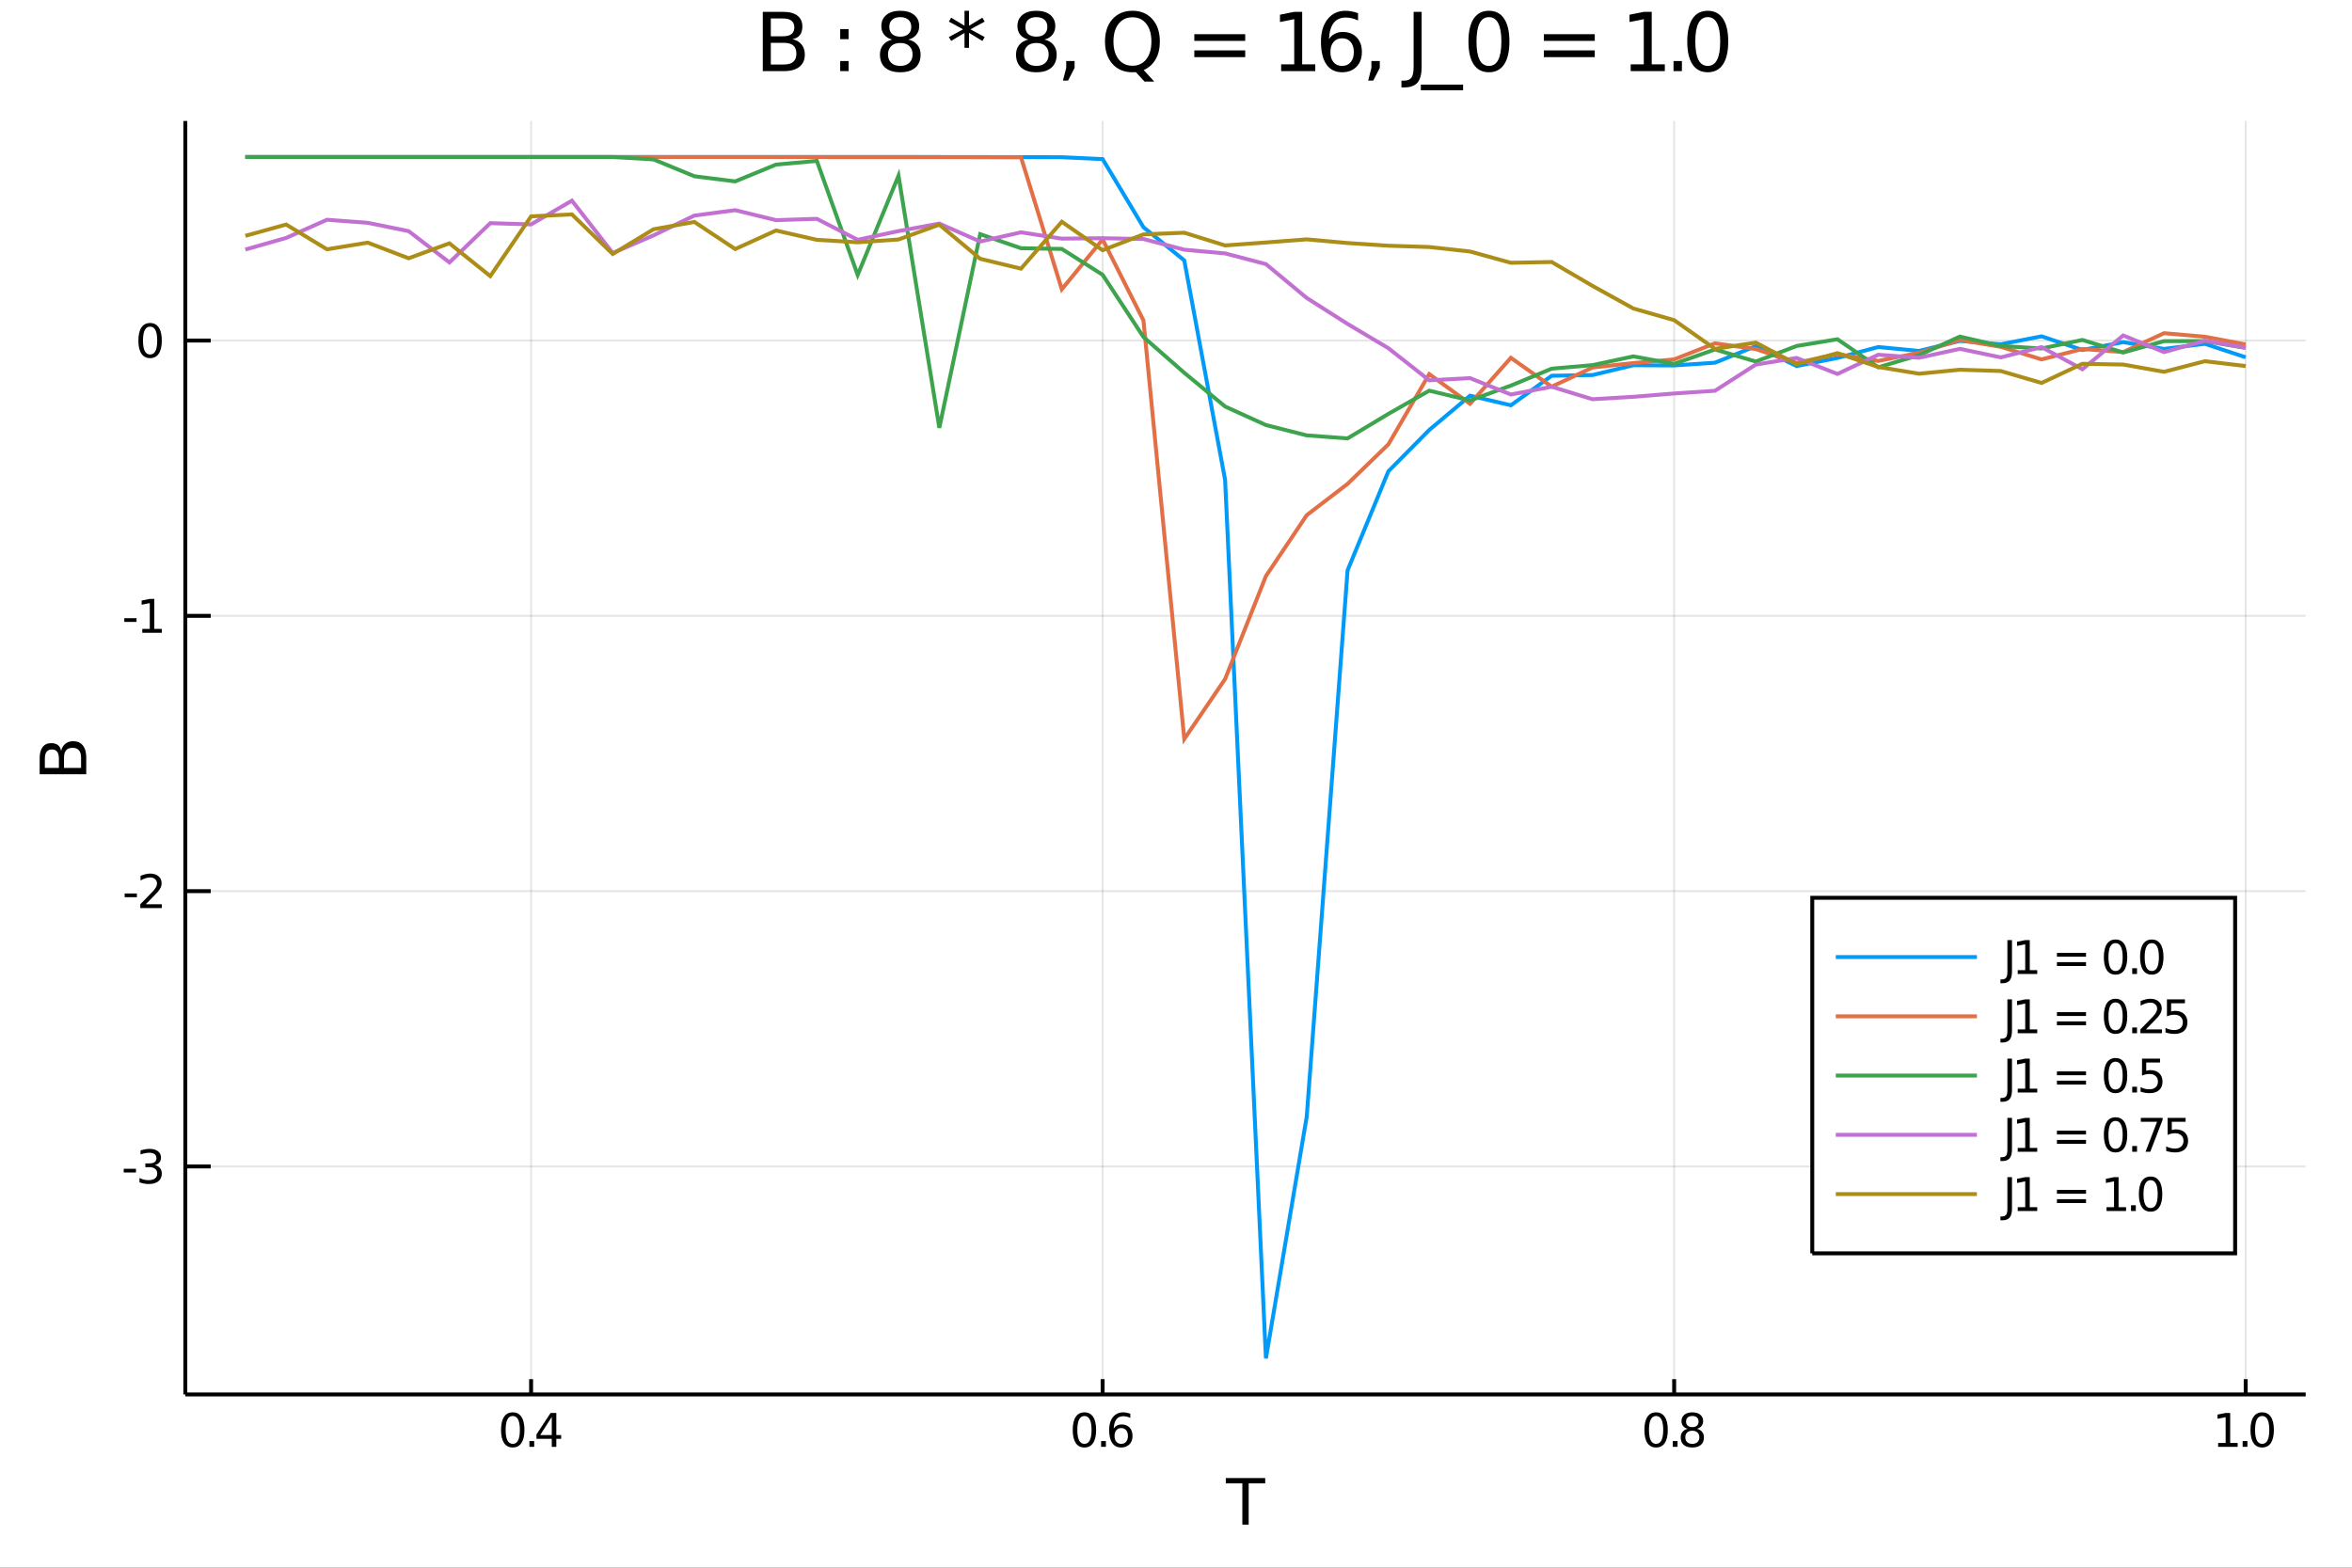 <?xml version="1.0" encoding="utf-8"?>
<svg xmlns="http://www.w3.org/2000/svg" xmlns:xlink="http://www.w3.org/1999/xlink" width="4800" height="3200" viewBox="0 0 19200 12800">
<rect x="0" y="0" width="19200" height="12800" fill="#333333" stroke="none"/>
<defs>
  <clipPath id="clip3400">
    <rect x="0" y="0" width="19200" height="12800"/>
  </clipPath>
</defs>
<path clip-path="url(#clip3400)" d="
M0 12800 L19200 12800 L19200 0 L0 0  Z
  " fill="#ffffff" fill-rule="evenodd" fill-opacity="1"/>
<defs>
  <clipPath id="clip3401">
    <rect x="3840" y="0" width="13441" height="12800"/>
  </clipPath>
</defs>
<path clip-path="url(#clip3400)" d="
M1512.82 11385.4 L18822 11385.4 L18822 987.777 L1512.82 987.777  Z
  " fill="#ffffff" fill-rule="evenodd" fill-opacity="1"/>
<defs>
  <clipPath id="clip3402">
    <rect x="1512" y="987" width="17310" height="10399"/>
  </clipPath>
</defs>
<polyline clip-path="url(#clip3402)" style="stroke:#000000; stroke-width:16; stroke-opacity:0.1; fill:none" points="
  4335.48,11385.4 4335.48,987.777 
  "/>
<polyline clip-path="url(#clip3402)" style="stroke:#000000; stroke-width:16; stroke-opacity:0.1; fill:none" points="
  9001.04,11385.4 9001.04,987.777 
  "/>
<polyline clip-path="url(#clip3402)" style="stroke:#000000; stroke-width:16; stroke-opacity:0.1; fill:none" points="
  13666.6,11385.4 13666.6,987.777 
  "/>
<polyline clip-path="url(#clip3402)" style="stroke:#000000; stroke-width:16; stroke-opacity:0.1; fill:none" points="
  18332.2,11385.4 18332.2,987.777 
  "/>
<polyline clip-path="url(#clip3402)" style="stroke:#000000; stroke-width:16; stroke-opacity:0.1; fill:none" points="
  1512.82,9523.8 18822,9523.8 
  "/>
<polyline clip-path="url(#clip3402)" style="stroke:#000000; stroke-width:16; stroke-opacity:0.1; fill:none" points="
  1512.82,7276.05 18822,7276.05 
  "/>
<polyline clip-path="url(#clip3402)" style="stroke:#000000; stroke-width:16; stroke-opacity:0.1; fill:none" points="
  1512.82,5028.3 18822,5028.3 
  "/>
<polyline clip-path="url(#clip3402)" style="stroke:#000000; stroke-width:16; stroke-opacity:0.1; fill:none" points="
  1512.82,2780.55 18822,2780.55 
  "/>
<polyline clip-path="url(#clip3400)" style="stroke:#000000; stroke-width:32; stroke-opacity:1; fill:none" points="
  1512.82,11385.4 18822,11385.4 
  "/>
<polyline clip-path="url(#clip3400)" style="stroke:#000000; stroke-width:32; stroke-opacity:1; fill:none" points="
  1512.82,11385.4 1512.82,987.777 
  "/>
<polyline clip-path="url(#clip3400)" style="stroke:#000000; stroke-width:32; stroke-opacity:1; fill:none" points="
  4335.48,11385.4 4335.48,11260.7 
  "/>
<polyline clip-path="url(#clip3400)" style="stroke:#000000; stroke-width:32; stroke-opacity:1; fill:none" points="
  9001.04,11385.4 9001.04,11260.7 
  "/>
<polyline clip-path="url(#clip3400)" style="stroke:#000000; stroke-width:32; stroke-opacity:1; fill:none" points="
  13666.6,11385.4 13666.6,11260.7 
  "/>
<polyline clip-path="url(#clip3400)" style="stroke:#000000; stroke-width:32; stroke-opacity:1; fill:none" points="
  18332.2,11385.4 18332.2,11260.7 
  "/>
<polyline clip-path="url(#clip3400)" style="stroke:#000000; stroke-width:32; stroke-opacity:1; fill:none" points="
  1512.82,9523.8 1720.53,9523.8 
  "/>
<polyline clip-path="url(#clip3400)" style="stroke:#000000; stroke-width:32; stroke-opacity:1; fill:none" points="
  1512.82,7276.05 1720.53,7276.05 
  "/>
<polyline clip-path="url(#clip3400)" style="stroke:#000000; stroke-width:32; stroke-opacity:1; fill:none" points="
  1512.82,5028.3 1720.53,5028.3 
  "/>
<polyline clip-path="url(#clip3400)" style="stroke:#000000; stroke-width:32; stroke-opacity:1; fill:none" points="
  1512.82,2780.55 1720.53,2780.55 
  "/>
<path clip-path="url(#clip3400)" d="M 0 0 M4185.67 11561.4 Q4156.78 11561.4 4142.15 11589.9 Q4127.71 11618.2 4127.71 11675.3 Q4127.71 11732.1 4142.15 11760.6 Q4156.78 11789 4185.67 11789 Q4214.74 11789 4229.19 11760.6 Q4243.82 11732.1 4243.82 11675.3 Q4243.82 11618.2 4229.19 11589.9 Q4214.74 11561.4 4185.67 11561.4 M4185.67 11531.7 Q4232.15 11531.7 4256.6 11568.6 Q4281.23 11605.3 4281.23 11675.3 Q4281.23 11745.1 4256.6 11781.9 Q4232.15 11818.6 4185.67 11818.6 Q4139.19 11818.6 4114.56 11781.9 Q4090.11 11745.1 4090.11 11675.3 Q4090.11 11605.3 4114.56 11568.6 Q4139.19 11531.7 4185.67 11531.7 Z" fill="#000000" fill-rule="evenodd" fill-opacity="1" /><path clip-path="url(#clip3400)" d="M 0 0 M4321.78 11766.2 L4360.85 11766.2 L4360.85 11813.2 L4321.78 11813.2 L4321.78 11766.2 Z" fill="#000000" fill-rule="evenodd" fill-opacity="1" /><path clip-path="url(#clip3400)" d="M 0 0 M4504.19 11569.3 L4409.74 11716.9 L4504.19 11716.9 L4504.19 11569.3 M4494.37 11536.7 L4541.41 11536.7 L4541.41 11716.9 L4580.85 11716.9 L4580.85 11748 L4541.41 11748 L4541.41 11813.2 L4504.19 11813.2 L4504.19 11748 L4379.37 11748 L4379.37 11711.9 L4494.37 11536.7 Z" fill="#000000" fill-rule="evenodd" fill-opacity="1" /><path clip-path="url(#clip3400)" d="M 0 0 M8852.53 11561.4 Q8823.64 11561.4 8809.01 11589.9 Q8794.56 11618.2 8794.56 11675.3 Q8794.56 11732.1 8809.01 11760.6 Q8823.64 11789 8852.53 11789 Q8881.6 11789 8896.04 11760.6 Q8910.67 11732.1 8910.67 11675.3 Q8910.67 11618.2 8896.04 11589.9 Q8881.6 11561.4 8852.53 11561.4 M8852.53 11531.7 Q8899.01 11531.7 8923.45 11568.6 Q8948.08 11605.3 8948.08 11675.3 Q8948.08 11745.1 8923.45 11781.9 Q8899.01 11818.6 8852.53 11818.6 Q8806.04 11818.6 8781.42 11781.9 Q8756.97 11745.1 8756.97 11675.3 Q8756.97 11605.3 8781.42 11568.6 Q8806.04 11531.7 8852.53 11531.7 Z" fill="#000000" fill-rule="evenodd" fill-opacity="1" /><path clip-path="url(#clip3400)" d="M 0 0 M8988.64 11766.2 L9027.71 11766.2 L9027.71 11813.2 L8988.64 11813.2 L8988.64 11766.2 Z" fill="#000000" fill-rule="evenodd" fill-opacity="1" /><path clip-path="url(#clip3400)" d="M 0 0 M9152.89 11660.1 Q9127.71 11660.1 9112.9 11677.3 Q9098.27 11694.5 9098.27 11724.5 Q9098.27 11754.3 9112.9 11771.7 Q9127.71 11789 9152.89 11789 Q9178.08 11789 9192.71 11771.7 Q9207.52 11754.3 9207.52 11724.5 Q9207.52 11694.5 9192.71 11677.3 Q9178.08 11660.1 9152.89 11660.1 M9227.15 11542.8 L9227.15 11576.9 Q9213.08 11570.3 9198.64 11566.7 Q9184.38 11563.2 9170.3 11563.2 Q9133.27 11563.2 9113.64 11588.2 Q9094.19 11613.2 9091.41 11663.8 Q9102.34 11647.7 9118.82 11639.1 Q9135.3 11630.4 9155.12 11630.4 Q9196.78 11630.4 9220.86 11655.8 Q9245.12 11681 9245.12 11724.5 Q9245.12 11767.1 9219.93 11792.8 Q9194.75 11818.6 9152.89 11818.6 Q9104.93 11818.6 9079.56 11781.9 Q9054.19 11745.1 9054.19 11675.3 Q9054.19 11609.7 9085.3 11570.8 Q9116.41 11531.7 9168.82 11531.7 Q9182.89 11531.7 9197.15 11534.5 Q9211.6 11537.3 9227.15 11542.8 Z" fill="#000000" fill-rule="evenodd" fill-opacity="1" /><path clip-path="url(#clip3400)" d="M 0 0 M13519.1 11561.4 Q13490.2 11561.4 13475.6 11589.9 Q13461.1 11618.2 13461.1 11675.3 Q13461.1 11732.1 13475.6 11760.6 Q13490.2 11789 13519.1 11789 Q13548.2 11789 13562.6 11760.6 Q13577.3 11732.1 13577.3 11675.3 Q13577.3 11618.2 13562.6 11589.9 Q13548.2 11561.4 13519.1 11561.4 M13519.1 11531.7 Q13565.6 11531.7 13590 11568.6 Q13614.7 11605.3 13614.7 11675.3 Q13614.7 11745.1 13590 11781.9 Q13565.6 11818.6 13519.1 11818.6 Q13472.6 11818.6 13448 11781.9 Q13423.5 11745.1 13423.5 11675.3 Q13423.5 11605.3 13448 11568.6 Q13472.6 11531.7 13519.1 11531.7 Z" fill="#000000" fill-rule="evenodd" fill-opacity="1" /><path clip-path="url(#clip3400)" d="M 0 0 M13655.2 11766.2 L13694.3 11766.2 L13694.3 11813.2 L13655.2 11813.2 L13655.2 11766.2 Z" fill="#000000" fill-rule="evenodd" fill-opacity="1" /><path clip-path="url(#clip3400)" d="M 0 0 M13814.8 11681.9 Q13788.2 11681.9 13772.8 11696.2 Q13757.6 11710.4 13757.6 11735.4 Q13757.6 11760.4 13772.8 11774.7 Q13788.2 11789 13814.8 11789 Q13841.5 11789 13856.9 11774.7 Q13872.3 11760.3 13872.3 11735.4 Q13872.3 11710.4 13856.9 11696.2 Q13841.7 11681.9 13814.8 11681.9 M13777.4 11666 Q13753.4 11660.1 13739.8 11643.6 Q13726.5 11627.1 13726.5 11603.4 Q13726.5 11570.3 13750 11551 Q13773.7 11531.7 13814.8 11531.7 Q13856.1 11531.7 13879.7 11551 Q13903.2 11570.3 13903.2 11603.4 Q13903.2 11627.1 13889.7 11643.6 Q13876.3 11660.1 13852.4 11666 Q13879.5 11672.3 13894.5 11690.6 Q13909.7 11709 13909.7 11735.4 Q13909.7 11775.6 13885 11797.1 Q13860.6 11818.6 13814.8 11818.6 Q13769.1 11818.6 13744.5 11797.1 Q13720 11775.6 13720 11735.4 Q13720 11709 13735.2 11690.6 Q13750.4 11672.3 13777.4 11666 M13763.7 11606.9 Q13763.7 11628.4 13777.1 11640.4 Q13790.6 11652.5 13814.8 11652.5 Q13838.9 11652.5 13852.4 11640.4 Q13866.1 11628.4 13866.1 11606.9 Q13866.1 11585.4 13852.4 11573.4 Q13838.9 11561.4 13814.8 11561.4 Q13790.6 11561.4 13777.1 11573.4 Q13763.7 11585.4 13763.7 11606.9 Z" fill="#000000" fill-rule="evenodd" fill-opacity="1" /><path clip-path="url(#clip3400)" d="M 0 0 M18107.3 11781.7 L18168.5 11781.7 L18168.5 11570.8 L18102 11584.1 L18102 11550.1 L18168.1 11536.7 L18205.5 11536.7 L18205.5 11781.7 L18266.6 11781.7 L18266.6 11813.2 L18107.3 11813.2 L18107.3 11781.7 Z" fill="#000000" fill-rule="evenodd" fill-opacity="1" /><path clip-path="url(#clip3400)" d="M 0 0 M18307.2 11766.2 L18346.2 11766.2 L18346.2 11813.2 L18307.2 11813.2 L18307.2 11766.2 Z" fill="#000000" fill-rule="evenodd" fill-opacity="1" /><path clip-path="url(#clip3400)" d="M 0 0 M18466.8 11561.4 Q18437.9 11561.4 18423.3 11589.9 Q18408.8 11618.2 18408.8 11675.3 Q18408.8 11732.1 18423.3 11760.6 Q18437.9 11789 18466.8 11789 Q18495.9 11789 18510.3 11760.6 Q18524.9 11732.1 18524.9 11675.3 Q18524.9 11618.2 18510.3 11589.9 Q18495.9 11561.4 18466.8 11561.4 M18466.8 11531.7 Q18513.3 11531.7 18537.7 11568.6 Q18562.3 11605.3 18562.3 11675.3 Q18562.3 11745.1 18537.7 11781.9 Q18513.3 11818.6 18466.8 11818.6 Q18420.3 11818.6 18395.7 11781.9 Q18371.2 11745.1 18371.2 11675.3 Q18371.2 11605.3 18395.7 11568.6 Q18420.3 11531.7 18466.8 11531.7 Z" fill="#000000" fill-rule="evenodd" fill-opacity="1" /><path clip-path="url(#clip3400)" d="M 0 0 M1010.08 9542.97 L1109.9 9542.97 L1109.9 9573.34 L1010.08 9573.34 L1010.08 9542.97 Z" fill="#000000" fill-rule="evenodd" fill-opacity="1" /><path clip-path="url(#clip3400)" d="M 0 0 M1263.78 9512.97 Q1290.64 9518.71 1305.64 9536.86 Q1320.82 9555.01 1320.82 9581.67 Q1320.82 9622.6 1292.67 9645.01 Q1264.52 9667.41 1212.67 9667.41 Q1195.27 9667.41 1176.75 9663.89 Q1158.41 9660.56 1138.78 9653.71 L1138.78 9617.6 Q1154.34 9626.67 1172.86 9631.3 Q1191.38 9635.93 1211.56 9635.93 Q1246.75 9635.93 1265.08 9622.04 Q1283.6 9608.15 1283.6 9581.67 Q1283.6 9557.23 1266.38 9543.52 Q1249.34 9529.64 1218.78 9529.64 L1186.56 9529.64 L1186.56 9498.89 L1220.27 9498.89 Q1247.86 9498.89 1262.49 9487.97 Q1277.12 9476.86 1277.12 9456.12 Q1277.12 9434.82 1261.93 9423.52 Q1246.93 9412.04 1218.78 9412.04 Q1203.41 9412.04 1185.82 9415.38 Q1168.23 9418.71 1147.12 9425.75 L1147.12 9392.41 Q1168.41 9386.49 1186.93 9383.53 Q1205.64 9380.56 1222.12 9380.56 Q1264.71 9380.56 1289.52 9400.01 Q1314.34 9419.27 1314.34 9452.23 Q1314.34 9475.19 1301.19 9491.12 Q1288.04 9506.86 1263.78 9512.97 Z" fill="#000000" fill-rule="evenodd" fill-opacity="1" /><path clip-path="url(#clip3400)" d="M 0 0 M1017.67 7295.22 L1117.49 7295.22 L1117.49 7325.59 L1017.67 7325.59 L1017.67 7295.22 Z" fill="#000000" fill-rule="evenodd" fill-opacity="1" /><path clip-path="url(#clip3400)" d="M 0 0 M1190.27 7382.81 L1320.82 7382.81 L1320.82 7414.29 L1145.27 7414.29 L1145.27 7382.81 Q1166.56 7360.77 1203.23 7323.74 Q1240.08 7286.51 1249.52 7275.77 Q1267.49 7255.59 1274.52 7241.7 Q1281.75 7227.63 1281.75 7214.11 Q1281.75 7192.07 1266.19 7178.18 Q1250.82 7164.29 1226.01 7164.29 Q1208.41 7164.29 1188.78 7170.4 Q1169.34 7176.52 1147.12 7188.92 L1147.12 7151.14 Q1169.71 7142.07 1189.34 7137.44 Q1208.97 7132.81 1225.27 7132.81 Q1268.23 7132.81 1293.78 7154.29 Q1319.34 7175.77 1319.34 7211.7 Q1319.34 7228.74 1312.86 7244.11 Q1306.56 7259.29 1289.71 7280.03 Q1285.08 7285.4 1260.27 7311.14 Q1235.45 7336.7 1190.27 7382.81 Z" fill="#000000" fill-rule="evenodd" fill-opacity="1" /><path clip-path="url(#clip3400)" d="M 0 0 M1014.71 5047.47 L1114.53 5047.47 L1114.53 5077.84 L1014.71 5077.84 L1014.71 5047.47 Z" fill="#000000" fill-rule="evenodd" fill-opacity="1" /><path clip-path="url(#clip3400)" d="M 0 0 M1161.56 5135.06 L1222.67 5135.06 L1222.67 4924.14 L1156.19 4937.47 L1156.19 4903.39 L1222.3 4890.06 L1259.71 4890.06 L1259.71 5135.06 L1320.82 5135.06 L1320.82 5166.54 L1161.56 5166.54 L1161.56 5135.06 Z" fill="#000000" fill-rule="evenodd" fill-opacity="1" /><path clip-path="url(#clip3400)" d="M 0 0 M1225.27 2666.94 Q1196.38 2666.94 1181.75 2695.46 Q1167.3 2723.79 1167.3 2780.83 Q1167.3 2837.68 1181.75 2866.2 Q1196.38 2894.53 1225.27 2894.53 Q1254.34 2894.53 1268.78 2866.2 Q1283.41 2837.68 1283.41 2780.83 Q1283.41 2723.79 1268.78 2695.46 Q1254.34 2666.94 1225.27 2666.94 M1225.27 2637.31 Q1271.75 2637.31 1296.19 2674.16 Q1320.82 2710.83 1320.82 2780.83 Q1320.82 2850.64 1296.19 2887.49 Q1271.75 2924.16 1225.27 2924.16 Q1178.78 2924.16 1154.15 2887.49 Q1129.71 2850.64 1129.71 2780.83 Q1129.71 2710.83 1154.15 2674.16 Q1178.78 2637.31 1225.27 2637.31 Z" fill="#000000" fill-rule="evenodd" fill-opacity="1" /><path clip-path="url(#clip3400)" d="M 0 0 M6292.34 349.544 L6292.34 526.812 L6397.34 526.812 Q6450.16 526.812 6475.44 505.099 Q6501.04 483.062 6501.04 438.016 Q6501.04 392.646 6475.44 371.257 Q6450.16 349.544 6397.34 349.544 L6292.34 349.544 M6292.34 150.564 L6292.34 296.397 L6389.24 296.397 Q6437.2 296.397 6460.53 278.573 Q6484.19 260.425 6484.19 223.48 Q6484.19 186.86 6460.53 168.712 Q6437.2 150.564 6389.24 150.564 L6292.34 150.564 M6226.88 96.768 L6394.1 96.768 Q6468.96 96.768 6509.47 127.879 Q6549.98 158.99 6549.98 216.351 Q6549.98 260.749 6529.24 286.998 Q6508.5 313.248 6468.31 319.73 Q6516.6 330.1 6543.17 363.155 Q6570.07 395.887 6570.07 445.146 Q6570.07 509.96 6525.99 545.284 Q6481.92 580.608 6400.58 580.608 L6226.88 580.608 L6226.88 96.768 Z" fill="#000000" fill-rule="evenodd" fill-opacity="1" /><path clip-path="url(#clip3400)" d="M 0 0 M6858.82 498.294 L6927.2 498.294 L6927.2 580.608 L6858.82 580.608 L6858.82 498.294 M6858.82 237.415 L6927.2 237.415 L6927.2 319.73 L6858.82 319.73 L6858.82 237.415 Z" fill="#000000" fill-rule="evenodd" fill-opacity="1" /><path clip-path="url(#clip3400)" d="M 0 0 M7349.14 350.841 Q7302.47 350.841 7275.57 375.794 Q7249 400.748 7249 444.498 Q7249 488.247 7275.57 513.201 Q7302.47 538.155 7349.14 538.155 Q7395.81 538.155 7422.7 513.201 Q7449.6 487.923 7449.6 444.498 Q7449.6 400.748 7422.7 375.794 Q7396.13 350.841 7349.14 350.841 M7283.68 322.97 Q7241.55 312.6 7217.89 283.758 Q7194.56 254.915 7194.56 213.434 Q7194.56 155.425 7235.71 121.722 Q7277.19 88.018 7349.14 88.018 Q7421.41 88.018 7462.56 121.722 Q7503.72 155.425 7503.72 213.434 Q7503.72 254.915 7480.06 283.758 Q7456.73 312.6 7414.93 322.97 Q7462.24 333.989 7488.49 366.072 Q7515.06 398.155 7515.06 444.498 Q7515.06 514.821 7471.96 552.414 Q7429.18 590.006 7349.14 590.006 Q7269.09 590.006 7225.99 552.414 Q7183.21 514.821 7183.21 444.498 Q7183.21 398.155 7209.79 366.072 Q7236.36 333.989 7283.68 322.97 M7259.69 219.591 Q7259.69 257.184 7283.03 278.249 Q7306.69 299.313 7349.14 299.313 Q7391.27 299.313 7414.93 278.249 Q7438.91 257.184 7438.91 219.591 Q7438.91 181.999 7414.93 160.934 Q7391.27 139.87 7349.14 139.87 Q7306.69 139.87 7283.03 160.934 Q7259.69 181.999 7259.69 219.591 Z" fill="#000000" fill-rule="evenodd" fill-opacity="1" /><path clip-path="url(#clip3400)" d="M 0 0 M8038.12 176.49 L7921.77 239.36 L8038.12 302.554 L8019.32 334.313 L7910.43 268.526 L7910.43 390.702 L7873.49 390.702 L7873.49 268.526 L7764.6 334.313 L7745.8 302.554 L7862.15 239.36 L7745.8 176.49 L7764.6 144.407 L7873.49 210.193 L7873.49 88.018 L7910.43 88.018 L7910.43 210.193 L8019.32 144.407 L8038.12 176.49 Z" fill="#000000" fill-rule="evenodd" fill-opacity="1" /><path clip-path="url(#clip3400)" d="M 0 0 M8460.06 350.841 Q8413.39 350.841 8386.49 375.794 Q8359.92 400.748 8359.92 444.498 Q8359.92 488.247 8386.49 513.201 Q8413.39 538.155 8460.06 538.155 Q8506.73 538.155 8533.62 513.201 Q8560.52 487.923 8560.52 444.498 Q8560.52 400.748 8533.62 375.794 Q8507.05 350.841 8460.06 350.841 M8394.6 322.97 Q8352.47 312.6 8328.81 283.758 Q8305.48 254.915 8305.48 213.434 Q8305.48 155.425 8346.63 121.722 Q8388.11 88.018 8460.06 88.018 Q8532.33 88.018 8573.48 121.722 Q8614.64 155.425 8614.64 213.434 Q8614.64 254.915 8590.98 283.758 Q8567.65 312.6 8525.85 322.97 Q8573.16 333.989 8599.41 366.072 Q8625.98 398.155 8625.98 444.498 Q8625.98 514.821 8582.88 552.414 Q8540.1 590.006 8460.06 590.006 Q8380.01 590.006 8336.91 552.414 Q8294.13 514.821 8294.13 444.498 Q8294.13 398.155 8320.71 366.072 Q8347.28 333.989 8394.6 322.97 M8370.61 219.591 Q8370.61 257.184 8393.95 278.249 Q8417.61 299.313 8460.06 299.313 Q8502.19 299.313 8525.85 278.249 Q8549.83 257.184 8549.83 219.591 Q8549.83 181.999 8525.85 160.934 Q8502.19 139.87 8460.06 139.87 Q8417.61 139.87 8393.95 160.934 Q8370.61 181.999 8370.61 219.591 Z" fill="#000000" fill-rule="evenodd" fill-opacity="1" /><path clip-path="url(#clip3400)" d="M 0 0 M8703.76 498.294 L8772.14 498.294 L8772.14 554.034 L8718.99 657.737 L8677.19 657.737 L8703.76 554.034 L8703.76 498.294 Z" fill="#000000" fill-rule="evenodd" fill-opacity="1" /><path clip-path="url(#clip3400)" d="M 0 0 M9244.64 141.166 Q9173.34 141.166 9131.21 194.314 Q9089.41 247.462 9089.41 339.174 Q9089.41 430.563 9131.21 483.71 Q9173.34 536.858 9244.64 536.858 Q9315.93 536.858 9357.41 483.71 Q9399.22 430.563 9399.22 339.174 Q9399.22 247.462 9357.41 194.314 Q9315.93 141.166 9244.64 141.166 M9336.35 571.858 L9422.55 666.163 L9343.48 666.163 L9271.86 588.71 Q9261.17 589.358 9255.33 589.682 Q9249.82 590.006 9244.64 590.006 Q9142.56 590.006 9081.31 521.951 Q9020.38 453.572 9020.38 339.174 Q9020.38 224.453 9081.31 156.397 Q9142.56 88.018 9244.64 88.018 Q9346.4 88.018 9407.32 156.397 Q9468.25 224.453 9468.25 339.174 Q9468.25 423.433 9434.22 483.386 Q9400.52 543.34 9336.35 571.858 Z" fill="#000000" fill-rule="evenodd" fill-opacity="1" /><path clip-path="url(#clip3400)" d="M 0 0 M9749.54 279.221 L10165 279.221 L10165 333.665 L9749.54 333.665 L9749.54 279.221 M9749.54 411.442 L10165 411.442 L10165 466.535 L9749.54 466.535 L9749.54 411.442 Z" fill="#000000" fill-rule="evenodd" fill-opacity="1" /><path clip-path="url(#clip3400)" d="M 0 0 M10458.3 525.516 L10565.2 525.516 L10565.2 156.397 L10448.9 179.731 L10448.9 120.101 L10564.6 96.768 L10630 96.768 L10630 525.516 L10737 525.516 L10737 580.608 L10458.3 580.608 L10458.3 525.516 Z" fill="#000000" fill-rule="evenodd" fill-opacity="1" /><path clip-path="url(#clip3400)" d="M 0 0 M10956.1 312.6 Q10912 312.6 10886.1 342.739 Q10860.5 372.878 10860.5 425.377 Q10860.5 477.553 10886.1 508.016 Q10912 538.155 10956.1 538.155 Q11000.1 538.155 11025.7 508.016 Q11051.7 477.553 11051.7 425.377 Q11051.7 372.878 11025.7 342.739 Q11000.1 312.6 10956.1 312.6 M11086 107.462 L11086 167.092 Q11061.4 155.425 11036.1 149.268 Q11011.2 143.11 10986.5 143.11 Q10921.7 143.11 10887.4 186.86 Q10853.3 230.61 10848.5 319.082 Q10867.6 290.887 10896.4 275.98 Q10925.3 260.749 10960 260.749 Q11032.9 260.749 11075 305.147 Q11117.5 349.22 11117.5 425.377 Q11117.5 499.914 11073.4 544.96 Q11029.3 590.006 10956.1 590.006 Q10872.1 590.006 10827.7 525.84 Q10783.3 461.349 10783.3 339.174 Q10783.3 224.453 10837.8 156.397 Q10892.2 88.018 10983.9 88.018 Q11008.6 88.018 11033.5 92.879 Q11058.8 97.74 11086 107.462 Z" fill="#000000" fill-rule="evenodd" fill-opacity="1" /><path clip-path="url(#clip3400)" d="M 0 0 M11195.2 498.294 L11263.6 498.294 L11263.6 554.034 L11210.5 657.737 L11168.7 657.737 L11195.2 554.034 L11195.2 498.294 Z" fill="#000000" fill-rule="evenodd" fill-opacity="1" /><path clip-path="url(#clip3400)" d="M 0 0 M11539.7 96.768 L11605.2 96.768 L11605.2 546.904 Q11605.2 634.404 11571.8 673.941 Q11538.7 713.478 11465.2 713.478 L11440.2 713.478 L11440.2 658.385 L11460.6 658.385 Q11504.1 658.385 11521.9 634.08 Q11539.7 609.775 11539.7 546.904 L11539.7 96.768 Z" fill="#000000" fill-rule="evenodd" fill-opacity="1" /><path clip-path="url(#clip3400)" d="M 0 0 M11943.5 690.793 L11943.5 737.135 L11598.7 737.135 L11598.7 690.793 L11943.5 690.793 Z" fill="#000000" fill-rule="evenodd" fill-opacity="1" /><path clip-path="url(#clip3400)" d="M 0 0 M12154.5 139.87 Q12103.9 139.87 12078.3 189.777 Q12053 239.36 12053 339.174 Q12053 438.664 12078.3 488.571 Q12103.9 538.155 12154.5 538.155 Q12205.4 538.155 12230.6 488.571 Q12256.2 438.664 12256.2 339.174 Q12256.2 239.36 12230.6 189.777 Q12205.4 139.87 12154.5 139.87 M12154.5 88.018 Q12235.8 88.018 12278.6 152.508 Q12321.7 216.675 12321.7 339.174 Q12321.7 461.349 12278.6 525.84 Q12235.8 590.006 12154.5 590.006 Q12073.1 590.006 12030 525.84 Q11987.3 461.349 11987.3 339.174 Q11987.3 216.675 12030 152.508 Q12073.1 88.018 12154.5 88.018 Z" fill="#000000" fill-rule="evenodd" fill-opacity="1" /><path clip-path="url(#clip3400)" d="M 0 0 M12603 279.221 L13018.5 279.221 L13018.5 333.665 L12603 333.665 L12603 279.221 M12603 411.442 L13018.5 411.442 L13018.5 466.535 L12603 466.535 L12603 411.442 Z" fill="#000000" fill-rule="evenodd" fill-opacity="1" /><path clip-path="url(#clip3400)" d="M 0 0 M13311.7 525.516 L13418.7 525.516 L13418.7 156.397 L13302.3 179.731 L13302.3 120.101 L13418 96.768 L13483.5 96.768 L13483.5 525.516 L13590.4 525.516 L13590.4 580.608 L13311.7 580.608 L13311.7 525.516 Z" fill="#000000" fill-rule="evenodd" fill-opacity="1" /><path clip-path="url(#clip3400)" d="M 0 0 M13661.4 498.294 L13729.8 498.294 L13729.8 580.608 L13661.4 580.608 L13661.4 498.294 Z" fill="#000000" fill-rule="evenodd" fill-opacity="1" /><path clip-path="url(#clip3400)" d="M 0 0 M13940.8 139.87 Q13890.2 139.87 13864.6 189.777 Q13839.3 239.36 13839.3 339.174 Q13839.3 438.664 13864.6 488.571 Q13890.2 538.155 13940.8 538.155 Q13991.6 538.155 14016.9 488.571 Q14042.5 438.664 14042.5 339.174 Q14042.5 239.36 14016.9 189.777 Q13991.6 139.87 13940.8 139.87 M13940.8 88.018 Q14022.1 88.018 14064.9 152.508 Q14108 216.675 14108 339.174 Q14108 461.349 14064.9 525.84 Q14022.1 590.006 13940.8 590.006 Q13859.4 590.006 13816.3 525.84 Q13773.5 461.349 13773.5 339.174 Q13773.5 216.675 13816.3 152.508 Q13859.4 88.018 13940.8 88.018 Z" fill="#000000" fill-rule="evenodd" fill-opacity="1" /><path clip-path="url(#clip3400)" d="M 0 0 M10006.6 12068.2 L10328.2 12068.2 L10328.2 12111.5 L10193.3 12111.5 L10193.3 12448.4 L10141.6 12448.4 L10141.6 12111.5 L10006.6 12111.5 L10006.6 12068.2 Z" fill="#000000" fill-rule="evenodd" fill-opacity="1" /><path clip-path="url(#clip3400)" d="M 0 0 M522.483 6270 L661.765 6270 L661.765 6187.5 Q661.765 6145.99 644.705 6126.13 Q627.39 6106.02 591.997 6106.02 Q556.349 6106.02 539.543 6126.13 Q522.483 6145.99 522.483 6187.5 L522.483 6270 M366.142 6270 L480.724 6270 L480.724 6193.86 Q480.724 6156.18 466.72 6137.85 Q452.461 6119.26 423.433 6119.26 Q394.66 6119.26 380.401 6137.85 Q366.142 6156.18 366.142 6193.86 L366.142 6270 M323.873 6321.43 L323.873 6190.05 Q323.873 6131.23 348.318 6099.4 Q372.762 6067.57 417.831 6067.57 Q452.715 6067.57 473.34 6083.87 Q493.965 6100.16 499.058 6131.74 Q507.206 6093.8 533.178 6072.92 Q558.895 6051.78 597.599 6051.78 Q648.524 6051.78 676.279 6086.41 Q704.033 6121.04 704.033 6184.95 L704.033 6321.43 L323.873 6321.43 Z" fill="#000000" fill-rule="evenodd" fill-opacity="1" /><polyline clip-path="url(#clip3402)" style="stroke:#009af9; stroke-width:32; stroke-opacity:1; fill:none" points="
  2002.7,1282.05 2335.96,1282.05 2669.21,1282.05 3002.47,1282.05 3335.72,1282.05 3668.98,1282.05 4002.23,1282.06 4335.48,1282.06 4668.74,1282.06 5001.99,1282.07 
  5335.25,1282.08 5668.5,1282.09 6001.76,1282.11 6335.01,1282.14 6668.26,1282.17 7001.52,1282.22 7334.77,1282.3 7668.03,1282.42 8001.28,1282.61 8334.54,1282.93 
  8667.79,1283.71 9001.04,1299.05 9334.3,1855.24 9667.55,2126.36 10000.8,3918 10334.1,11091.2 10667.3,9116.48 11000.6,4656.96 11333.8,3847.98 11667.1,3510.69 
  12000.3,3230.78 12333.6,3309.17 12666.8,3067.91 13000.1,3062.17 13333.3,2982.13 13666.6,2983.74 13999.9,2961.4 14333.1,2826.17 14666.4,2988.74 14999.6,2922.44 
  15332.9,2833.39 15666.1,2865.38 15999.4,2783.36 16332.6,2810.89 16665.9,2746.19 16999.1,2857.52 17332.4,2793.54 17665.7,2848.83 17998.9,2807.21 18332.2,2917.24 
  
  "/>
<polyline clip-path="url(#clip3402)" style="stroke:#e26f46; stroke-width:32; stroke-opacity:1; fill:none" points="
  2002.7,1282.05 2335.96,1282.05 2669.21,1282.05 3002.47,1282.05 3335.72,1282.05 3668.98,1282.05 4002.23,1282.06 4335.48,1282.06 4668.74,1282.06 5001.99,1282.07 
  5335.25,1282.08 5668.5,1282.09 6001.76,1282.11 6335.01,1282.14 6668.26,1282.17 7001.52,1282.23 7334.77,1282.34 7668.03,1282.51 8001.28,1282.77 8334.54,1283.54 
  8667.79,2362.13 9001.04,1954.65 9334.3,2616.03 9667.55,6034.05 10000.8,5544.52 10334.1,4703.59 10667.3,4206.23 11000.6,3950.68 11333.8,3627.74 11667.1,3054.66 
  12000.3,3296.69 12333.6,2921.45 12666.8,3157.16 13000.1,3000.57 13333.3,2964.41 13666.6,2934.58 13999.9,2803.06 14333.1,2850.09 14666.4,2962.4 14999.6,2891.3 
  15332.9,2946.75 15666.1,2880.39 15999.4,2776.53 16332.6,2831.67 16665.9,2934.52 16999.1,2849.58 17332.4,2874.67 17665.7,2720.53 17998.9,2749.44 18332.2,2811.87 
  
  "/>
<polyline clip-path="url(#clip3402)" style="stroke:#3da44d; stroke-width:32; stroke-opacity:1; fill:none" points="
  2002.7,1282.05 2335.96,1282.05 2669.21,1282.05 3002.47,1282.05 3335.72,1282.05 3668.98,1282.06 4002.23,1282.06 4335.48,1282.06 4668.74,1282.07 5001.99,1282.09 
  5335.25,1301.75 5668.5,1439.21 6001.76,1481.04 6335.01,1343.92 6668.26,1313.71 7001.52,2244.68 7334.77,1434.97 7668.03,3493.43 8001.28,1911.82 8334.54,2026.71 
  8667.79,2032.5 9001.04,2243.77 9334.3,2751.58 9667.55,3043.66 10000.8,3319.24 10334.1,3470.44 10667.3,3554.86 11000.6,3579.47 11333.8,3379.06 11667.1,3189.82 
  12000.3,3269.71 12333.6,3148.22 12666.8,3010.28 13000.1,2981.2 13333.3,2909.86 13666.6,2971 13999.9,2853.27 14333.1,2951.85 14666.4,2824.85 14999.6,2769.89 
  15332.9,2998.75 15666.1,2899.56 15999.4,2748.32 16332.6,2824.92 16665.9,2845.27 16999.1,2775.63 17332.4,2878.21 17665.7,2785.29 17998.9,2784.91 18332.2,2840.46 
  
  "/>
<polyline clip-path="url(#clip3402)" style="stroke:#c271d2; stroke-width:32; stroke-opacity:1; fill:none" points="
  2002.7,2037.51 2335.96,1942.68 2669.21,1794.27 3002.47,1819.24 3335.72,1887.19 3668.98,2142.78 4002.23,1822.08 4335.48,1832.17 4668.74,1638.39 5001.99,2065.85 
  5335.25,1921.82 5668.5,1759.96 6001.76,1716.13 6335.01,1797.48 6668.26,1786.65 7001.52,1957.76 7334.77,1886.74 7668.03,1825.74 8001.28,1972.01 8334.54,1896.92 
  8667.79,1948.42 9001.04,1944.92 9334.3,1951.48 9667.55,2038.85 10000.8,2069 10334.1,2156.48 10667.3,2433 11000.6,2644.91 11333.8,2843.05 11667.1,3105.17 
  12000.3,3087.36 12333.6,3221.13 12666.8,3157.78 13000.1,3259.62 13333.3,3239.89 13666.6,3212.8 13999.9,3190.5 14333.1,2976.51 14666.4,2922.59 14999.6,3053.23 
  15332.9,2896.56 15666.1,2920.96 15999.4,2848.24 16332.6,2918.07 16665.9,2834.07 16999.1,3014.77 17332.4,2739.05 17665.7,2874.79 17998.9,2782.14 18332.2,2838.52 
  
  "/>
<polyline clip-path="url(#clip3402)" style="stroke:#ac8d18; stroke-width:32; stroke-opacity:1; fill:none" points="
  2002.7,1925.54 2335.96,1833.43 2669.21,2035.41 3002.47,1981.13 3335.72,2108.76 3668.98,1986.7 4002.23,2254.56 4335.48,1766.48 4668.74,1750.64 5001.99,2073.77 
  5335.25,1871.86 5668.5,1812.15 6001.76,2033.36 6335.01,1881.99 6668.26,1958.2 7001.52,1978.28 7334.77,1955.39 7668.03,1834.05 8001.28,2112.91 8334.54,2193.52 
  8667.79,1810.54 9001.04,2043.1 9334.3,1913.7 9667.55,1900.07 10000.8,2004.02 10334.1,1979.86 10667.3,1954.34 11000.6,1984.39 11333.8,2006.26 11667.1,2016.85 
  12000.3,2053.42 12333.6,2145.62 12666.8,2139.16 13000.1,2334.22 13333.3,2518.66 13666.6,2614.09 13999.9,2848.49 14333.1,2797.48 14666.4,2973.34 14999.6,2883.38 
  15332.9,2996.31 15666.1,3051.29 15999.4,3018.69 16332.6,3029.24 16665.9,3126.72 16999.1,2970.47 17332.4,2976.44 17665.7,3035.84 17998.9,2949.22 18332.2,2988.72 
  
  "/>
<path clip-path="url(#clip3400)" d="
M14794 10233.4 L18246 10233.4 L18246 7330.4 L14794 7330.4  Z
  " fill="#ffffff" fill-rule="evenodd" fill-opacity="1"/>
<polyline clip-path="url(#clip3400)" style="stroke:#000000; stroke-width:32; stroke-opacity:1; fill:none" points="
  14794,10233.4 18246,10233.4 18246,7330.4 14794,7330.4 14794,10233.4 
  "/>
<polyline clip-path="url(#clip3400)" style="stroke:#009af9; stroke-width:32; stroke-opacity:1; fill:none" points="
  14986,7814.24 16138,7814.24 
  "/>
<path clip-path="url(#clip3400)" d="M 0 0 M16386.9 7676 L16424.3 7676 L16424.3 7933.22 Q16424.3 7983.22 16405.2 8005.81 Q16386.3 8028.4 16344.3 8028.4 L16330 8028.4 L16330 7996.92 L16341.7 7996.92 Q16366.5 7996.92 16376.7 7983.03 Q16386.9 7969.15 16386.9 7933.22 L16386.9 7676 Z" fill="#000000" fill-rule="evenodd" fill-opacity="1" /><path clip-path="url(#clip3400)" d="M 0 0 M16471.3 7921 L16532.4 7921 L16532.4 7710.07 L16465.9 7723.41 L16465.9 7689.33 L16532.1 7676 L16569.5 7676 L16569.5 7921 L16630.6 7921 L16630.6 7952.48 L16471.3 7952.48 L16471.3 7921 Z" fill="#000000" fill-rule="evenodd" fill-opacity="1" /><path clip-path="url(#clip3400)" d="M 0 0 M16791.3 7780.26 L17028.7 7780.26 L17028.7 7811.37 L16791.3 7811.37 L16791.3 7780.26 M16791.3 7855.81 L17028.7 7855.81 L17028.7 7887.29 L16791.3 7887.29 L16791.3 7855.81 Z" fill="#000000" fill-rule="evenodd" fill-opacity="1" /><path clip-path="url(#clip3400)" d="M 0 0 M17269.8 7700.63 Q17240.9 7700.63 17226.3 7729.15 Q17211.9 7757.48 17211.9 7814.52 Q17211.9 7871.37 17226.3 7899.89 Q17240.9 7928.22 17269.8 7928.22 Q17298.9 7928.22 17313.3 7899.89 Q17328 7871.37 17328 7814.52 Q17328 7757.48 17313.3 7729.15 Q17298.9 7700.63 17269.8 7700.63 M17269.8 7671 Q17316.3 7671 17340.8 7707.85 Q17365.4 7744.52 17365.4 7814.52 Q17365.4 7884.33 17340.8 7921.18 Q17316.3 7957.85 17269.8 7957.85 Q17223.3 7957.85 17198.7 7921.18 Q17174.3 7884.33 17174.3 7814.52 Q17174.3 7744.52 17198.7 7707.85 Q17223.3 7671 17269.8 7671 Z" fill="#000000" fill-rule="evenodd" fill-opacity="1" /><path clip-path="url(#clip3400)" d="M 0 0 M17405.9 7905.44 L17445 7905.44 L17445 7952.48 L17405.9 7952.48 L17405.9 7905.44 Z" fill="#000000" fill-rule="evenodd" fill-opacity="1" /><path clip-path="url(#clip3400)" d="M 0 0 M17565.6 7700.63 Q17536.7 7700.63 17522 7729.15 Q17507.6 7757.48 17507.6 7814.52 Q17507.6 7871.37 17522 7899.89 Q17536.7 7928.22 17565.6 7928.22 Q17594.6 7928.22 17609.1 7899.89 Q17623.7 7871.37 17623.7 7814.52 Q17623.7 7757.48 17609.1 7729.15 Q17594.6 7700.63 17565.6 7700.63 M17565.6 7671 Q17612 7671 17636.5 7707.85 Q17661.1 7744.52 17661.1 7814.52 Q17661.1 7884.33 17636.5 7921.18 Q17612 7957.85 17565.6 7957.85 Q17519.1 7957.85 17494.5 7921.18 Q17470 7884.33 17470 7814.52 Q17470 7744.52 17494.5 7707.85 Q17519.1 7671 17565.6 7671 Z" fill="#000000" fill-rule="evenodd" fill-opacity="1" /><polyline clip-path="url(#clip3400)" style="stroke:#e26f46; stroke-width:32; stroke-opacity:1; fill:none" points="
  14986,8298.08 16138,8298.08 
  "/>
<path clip-path="url(#clip3400)" d="M 0 0 M16386.9 8159.84 L16424.3 8159.84 L16424.3 8417.06 Q16424.3 8467.06 16405.2 8489.65 Q16386.3 8512.24 16344.3 8512.24 L16330 8512.24 L16330 8480.76 L16341.7 8480.76 Q16366.5 8480.76 16376.7 8466.87 Q16386.9 8452.99 16386.9 8417.06 L16386.9 8159.84 Z" fill="#000000" fill-rule="evenodd" fill-opacity="1" /><path clip-path="url(#clip3400)" d="M 0 0 M16471.3 8404.84 L16532.4 8404.84 L16532.4 8193.91 L16465.9 8207.25 L16465.9 8173.17 L16532.1 8159.84 L16569.5 8159.84 L16569.5 8404.84 L16630.6 8404.84 L16630.6 8436.32 L16471.3 8436.32 L16471.3 8404.84 Z" fill="#000000" fill-rule="evenodd" fill-opacity="1" /><path clip-path="url(#clip3400)" d="M 0 0 M16791.3 8264.1 L17028.7 8264.1 L17028.7 8295.21 L16791.3 8295.21 L16791.3 8264.1 M16791.3 8339.65 L17028.7 8339.65 L17028.7 8371.13 L16791.3 8371.13 L16791.3 8339.65 Z" fill="#000000" fill-rule="evenodd" fill-opacity="1" /><path clip-path="url(#clip3400)" d="M 0 0 M17269.8 8184.47 Q17240.9 8184.47 17226.3 8212.99 Q17211.9 8241.32 17211.9 8298.36 Q17211.9 8355.21 17226.3 8383.73 Q17240.9 8412.06 17269.8 8412.06 Q17298.9 8412.06 17313.3 8383.73 Q17328 8355.21 17328 8298.36 Q17328 8241.32 17313.3 8212.99 Q17298.9 8184.47 17269.8 8184.47 M17269.8 8154.84 Q17316.3 8154.84 17340.8 8191.69 Q17365.4 8228.36 17365.4 8298.36 Q17365.4 8368.17 17340.8 8405.02 Q17316.3 8441.69 17269.8 8441.69 Q17223.3 8441.69 17198.7 8405.02 Q17174.3 8368.17 17174.3 8298.36 Q17174.3 8228.36 17198.7 8191.69 Q17223.3 8154.84 17269.8 8154.84 Z" fill="#000000" fill-rule="evenodd" fill-opacity="1" /><path clip-path="url(#clip3400)" d="M 0 0 M17405.9 8389.28 L17445 8389.28 L17445 8436.32 L17405.9 8436.32 L17405.9 8389.28 Z" fill="#000000" fill-rule="evenodd" fill-opacity="1" /><path clip-path="url(#clip3400)" d="M 0 0 M17517.8 8404.84 L17648.3 8404.84 L17648.3 8436.32 L17472.8 8436.32 L17472.8 8404.84 Q17494.1 8382.8 17530.8 8345.76 Q17567.6 8308.54 17577 8297.8 Q17595 8277.62 17602 8263.73 Q17609.3 8249.65 17609.3 8236.13 Q17609.3 8214.1 17593.7 8200.21 Q17578.3 8186.32 17553.5 8186.32 Q17535.9 8186.32 17516.3 8192.43 Q17496.9 8198.54 17474.6 8210.95 L17474.6 8173.17 Q17497.2 8164.1 17516.9 8159.47 Q17536.5 8154.84 17552.8 8154.84 Q17595.8 8154.84 17621.3 8176.32 Q17646.9 8197.8 17646.9 8233.73 Q17646.9 8250.76 17640.4 8266.13 Q17634.1 8281.32 17617.2 8302.06 Q17612.6 8307.43 17587.8 8333.17 Q17563 8358.73 17517.8 8404.84 Z" fill="#000000" fill-rule="evenodd" fill-opacity="1" /><path clip-path="url(#clip3400)" d="M 0 0 M17689.3 8159.84 L17836.1 8159.84 L17836.1 8191.32 L17723.5 8191.32 L17723.5 8259.1 Q17731.7 8256.32 17739.8 8255.02 Q17748 8253.54 17756.1 8253.54 Q17802.4 8253.54 17829.5 8278.91 Q17856.5 8304.28 17856.5 8347.62 Q17856.5 8392.24 17828.7 8417.06 Q17800.9 8441.69 17750.4 8441.69 Q17733 8441.69 17714.8 8438.73 Q17696.9 8435.76 17677.6 8429.84 L17677.6 8392.24 Q17694.3 8401.32 17712 8405.76 Q17729.8 8410.21 17749.6 8410.21 Q17781.7 8410.21 17800.4 8393.36 Q17819.1 8376.5 17819.1 8347.62 Q17819.1 8318.73 17800.4 8301.88 Q17781.7 8285.02 17749.6 8285.02 Q17734.6 8285.02 17719.6 8288.36 Q17704.8 8291.69 17689.3 8298.73 L17689.3 8159.84 Z" fill="#000000" fill-rule="evenodd" fill-opacity="1" /><polyline clip-path="url(#clip3400)" style="stroke:#3da44d; stroke-width:32; stroke-opacity:1; fill:none" points="
  14986,8781.92 16138,8781.92 
  "/>
<path clip-path="url(#clip3400)" d="M 0 0 M16386.9 8643.68 L16424.3 8643.68 L16424.3 8900.9 Q16424.3 8950.9 16405.2 8973.49 Q16386.3 8996.08 16344.3 8996.08 L16330 8996.08 L16330 8964.6 L16341.7 8964.6 Q16366.5 8964.6 16376.7 8950.71 Q16386.9 8936.83 16386.9 8900.9 L16386.9 8643.68 Z" fill="#000000" fill-rule="evenodd" fill-opacity="1" /><path clip-path="url(#clip3400)" d="M 0 0 M16471.3 8888.68 L16532.4 8888.68 L16532.4 8677.75 L16465.9 8691.09 L16465.9 8657.01 L16532.1 8643.68 L16569.5 8643.68 L16569.5 8888.68 L16630.6 8888.68 L16630.6 8920.16 L16471.3 8920.16 L16471.3 8888.68 Z" fill="#000000" fill-rule="evenodd" fill-opacity="1" /><path clip-path="url(#clip3400)" d="M 0 0 M16791.3 8747.94 L17028.7 8747.94 L17028.7 8779.05 L16791.3 8779.05 L16791.3 8747.94 M16791.3 8823.49 L17028.7 8823.49 L17028.7 8854.97 L16791.3 8854.97 L16791.3 8823.49 Z" fill="#000000" fill-rule="evenodd" fill-opacity="1" /><path clip-path="url(#clip3400)" d="M 0 0 M17269.8 8668.31 Q17240.9 8668.31 17226.3 8696.83 Q17211.9 8725.16 17211.9 8782.2 Q17211.9 8839.05 17226.3 8867.57 Q17240.9 8895.9 17269.8 8895.9 Q17298.9 8895.9 17313.3 8867.57 Q17328 8839.05 17328 8782.2 Q17328 8725.16 17313.3 8696.83 Q17298.9 8668.31 17269.8 8668.31 M17269.8 8638.68 Q17316.3 8638.68 17340.8 8675.53 Q17365.4 8712.2 17365.4 8782.2 Q17365.4 8852.01 17340.8 8888.86 Q17316.3 8925.53 17269.8 8925.53 Q17223.3 8925.53 17198.7 8888.86 Q17174.3 8852.01 17174.3 8782.2 Q17174.3 8712.2 17198.7 8675.53 Q17223.3 8638.68 17269.8 8638.68 Z" fill="#000000" fill-rule="evenodd" fill-opacity="1" /><path clip-path="url(#clip3400)" d="M 0 0 M17405.9 8873.12 L17445 8873.12 L17445 8920.16 L17405.9 8920.16 L17405.9 8873.12 Z" fill="#000000" fill-rule="evenodd" fill-opacity="1" /><path clip-path="url(#clip3400)" d="M 0 0 M17485.9 8643.68 L17632.8 8643.68 L17632.8 8675.16 L17520.2 8675.16 L17520.2 8742.94 Q17528.3 8740.16 17536.5 8738.86 Q17544.6 8737.38 17552.8 8737.38 Q17599.1 8737.38 17626.1 8762.75 Q17653.2 8788.12 17653.2 8831.46 Q17653.2 8876.08 17625.4 8900.9 Q17597.6 8925.53 17547 8925.53 Q17529.6 8925.53 17511.5 8922.57 Q17493.5 8919.6 17474.3 8913.68 L17474.3 8876.08 Q17490.9 8885.16 17508.7 8889.6 Q17526.5 8894.05 17546.3 8894.05 Q17578.3 8894.05 17597 8877.2 Q17615.8 8860.34 17615.8 8831.46 Q17615.8 8802.57 17597 8785.72 Q17578.3 8768.86 17546.3 8768.86 Q17531.3 8768.86 17516.3 8772.2 Q17501.5 8775.53 17485.9 8782.57 L17485.9 8643.68 Z" fill="#000000" fill-rule="evenodd" fill-opacity="1" /><polyline clip-path="url(#clip3400)" style="stroke:#c271d2; stroke-width:32; stroke-opacity:1; fill:none" points="
  14986,9265.76 16138,9265.76 
  "/>
<path clip-path="url(#clip3400)" d="M 0 0 M16386.9 9127.52 L16424.3 9127.52 L16424.3 9384.74 Q16424.3 9434.74 16405.2 9457.33 Q16386.3 9479.92 16344.3 9479.92 L16330 9479.92 L16330 9448.44 L16341.7 9448.44 Q16366.5 9448.44 16376.7 9434.55 Q16386.9 9420.67 16386.9 9384.74 L16386.9 9127.52 Z" fill="#000000" fill-rule="evenodd" fill-opacity="1" /><path clip-path="url(#clip3400)" d="M 0 0 M16471.3 9372.52 L16532.4 9372.52 L16532.4 9161.59 L16465.9 9174.93 L16465.9 9140.85 L16532.1 9127.52 L16569.5 9127.52 L16569.5 9372.52 L16630.6 9372.52 L16630.6 9404 L16471.3 9404 L16471.3 9372.52 Z" fill="#000000" fill-rule="evenodd" fill-opacity="1" /><path clip-path="url(#clip3400)" d="M 0 0 M16791.3 9231.78 L17028.7 9231.78 L17028.7 9262.89 L16791.3 9262.89 L16791.3 9231.78 M16791.3 9307.33 L17028.7 9307.33 L17028.7 9338.81 L16791.3 9338.81 L16791.3 9307.33 Z" fill="#000000" fill-rule="evenodd" fill-opacity="1" /><path clip-path="url(#clip3400)" d="M 0 0 M17269.8 9152.15 Q17240.9 9152.15 17226.3 9180.67 Q17211.9 9209 17211.9 9266.04 Q17211.9 9322.89 17226.3 9351.41 Q17240.9 9379.74 17269.8 9379.74 Q17298.9 9379.74 17313.3 9351.41 Q17328 9322.89 17328 9266.04 Q17328 9209 17313.3 9180.67 Q17298.9 9152.15 17269.8 9152.15 M17269.8 9122.52 Q17316.3 9122.52 17340.8 9159.37 Q17365.4 9196.04 17365.4 9266.04 Q17365.4 9335.85 17340.8 9372.7 Q17316.3 9409.37 17269.8 9409.37 Q17223.3 9409.37 17198.7 9372.7 Q17174.3 9335.85 17174.3 9266.04 Q17174.3 9196.04 17198.7 9159.37 Q17223.3 9122.52 17269.8 9122.52 Z" fill="#000000" fill-rule="evenodd" fill-opacity="1" /><path clip-path="url(#clip3400)" d="M 0 0 M17405.9 9356.96 L17445 9356.96 L17445 9404 L17405.9 9404 L17405.9 9356.96 Z" fill="#000000" fill-rule="evenodd" fill-opacity="1" /><path clip-path="url(#clip3400)" d="M 0 0 M17476.1 9127.52 L17653.9 9127.52 L17653.9 9143.44 L17553.5 9404 L17514.5 9404 L17608.9 9159 L17476.1 9159 L17476.1 9127.52 Z" fill="#000000" fill-rule="evenodd" fill-opacity="1" /><path clip-path="url(#clip3400)" d="M 0 0 M17694.8 9127.52 L17841.7 9127.52 L17841.7 9159 L17729.1 9159 L17729.1 9226.78 Q17737.2 9224 17745.4 9222.7 Q17753.5 9221.22 17761.7 9221.22 Q17808 9221.22 17835 9246.59 Q17862 9271.96 17862 9315.3 Q17862 9359.92 17834.3 9384.74 Q17806.5 9409.37 17755.9 9409.37 Q17738.5 9409.37 17720.4 9406.41 Q17702.4 9403.44 17683.2 9397.52 L17683.2 9359.92 Q17699.8 9369 17717.6 9373.44 Q17735.4 9377.89 17755.2 9377.89 Q17787.2 9377.89 17805.9 9361.04 Q17824.6 9344.18 17824.6 9315.3 Q17824.6 9286.41 17805.9 9269.56 Q17787.2 9252.7 17755.2 9252.7 Q17740.2 9252.7 17725.2 9256.04 Q17710.4 9259.37 17694.8 9266.41 L17694.8 9127.52 Z" fill="#000000" fill-rule="evenodd" fill-opacity="1" /><polyline clip-path="url(#clip3400)" style="stroke:#ac8d18; stroke-width:32; stroke-opacity:1; fill:none" points="
  14986,9749.6 16138,9749.6 
  "/>
<path clip-path="url(#clip3400)" d="M 0 0 M16386.9 9611.36 L16424.3 9611.36 L16424.3 9868.58 Q16424.3 9918.58 16405.2 9941.17 Q16386.3 9963.76 16344.3 9963.76 L16330 9963.76 L16330 9932.28 L16341.7 9932.28 Q16366.5 9932.28 16376.7 9918.39 Q16386.9 9904.51 16386.9 9868.58 L16386.9 9611.36 Z" fill="#000000" fill-rule="evenodd" fill-opacity="1" /><path clip-path="url(#clip3400)" d="M 0 0 M16471.3 9856.36 L16532.4 9856.36 L16532.4 9645.43 L16465.9 9658.77 L16465.9 9624.69 L16532.1 9611.36 L16569.5 9611.36 L16569.5 9856.36 L16630.6 9856.36 L16630.6 9887.84 L16471.3 9887.84 L16471.3 9856.36 Z" fill="#000000" fill-rule="evenodd" fill-opacity="1" /><path clip-path="url(#clip3400)" d="M 0 0 M16791.3 9715.62 L17028.7 9715.62 L17028.7 9746.73 L16791.3 9746.73 L16791.3 9715.62 M16791.3 9791.17 L17028.7 9791.17 L17028.7 9822.65 L16791.3 9822.65 L16791.3 9791.17 Z" fill="#000000" fill-rule="evenodd" fill-opacity="1" /><path clip-path="url(#clip3400)" d="M 0 0 M17196.3 9856.36 L17257.4 9856.36 L17257.4 9645.43 L17190.9 9658.77 L17190.9 9624.69 L17257.1 9611.36 L17294.5 9611.36 L17294.5 9856.36 L17355.6 9856.36 L17355.6 9887.84 L17196.3 9887.84 L17196.3 9856.36 Z" fill="#000000" fill-rule="evenodd" fill-opacity="1" /><path clip-path="url(#clip3400)" d="M 0 0 M17396.1 9840.8 L17435.2 9840.8 L17435.2 9887.84 L17396.1 9887.84 L17396.1 9840.8 Z" fill="#000000" fill-rule="evenodd" fill-opacity="1" /><path clip-path="url(#clip3400)" d="M 0 0 M17555.8 9635.99 Q17526.9 9635.99 17512.2 9664.51 Q17497.8 9692.84 17497.8 9749.88 Q17497.8 9806.73 17512.2 9835.25 Q17526.9 9863.58 17555.8 9863.58 Q17584.8 9863.58 17599.3 9835.25 Q17613.9 9806.73 17613.9 9749.88 Q17613.9 9692.84 17599.3 9664.51 Q17584.8 9635.99 17555.8 9635.99 M17555.8 9606.36 Q17602.2 9606.36 17626.7 9643.21 Q17651.3 9679.88 17651.3 9749.88 Q17651.3 9819.69 17626.7 9856.54 Q17602.2 9893.21 17555.8 9893.21 Q17509.3 9893.21 17484.6 9856.54 Q17460.2 9819.69 17460.2 9749.88 Q17460.2 9679.88 17484.6 9643.21 Q17509.3 9606.36 17555.8 9606.36 Z" fill="#000000" fill-rule="evenodd" fill-opacity="1" /></svg>
